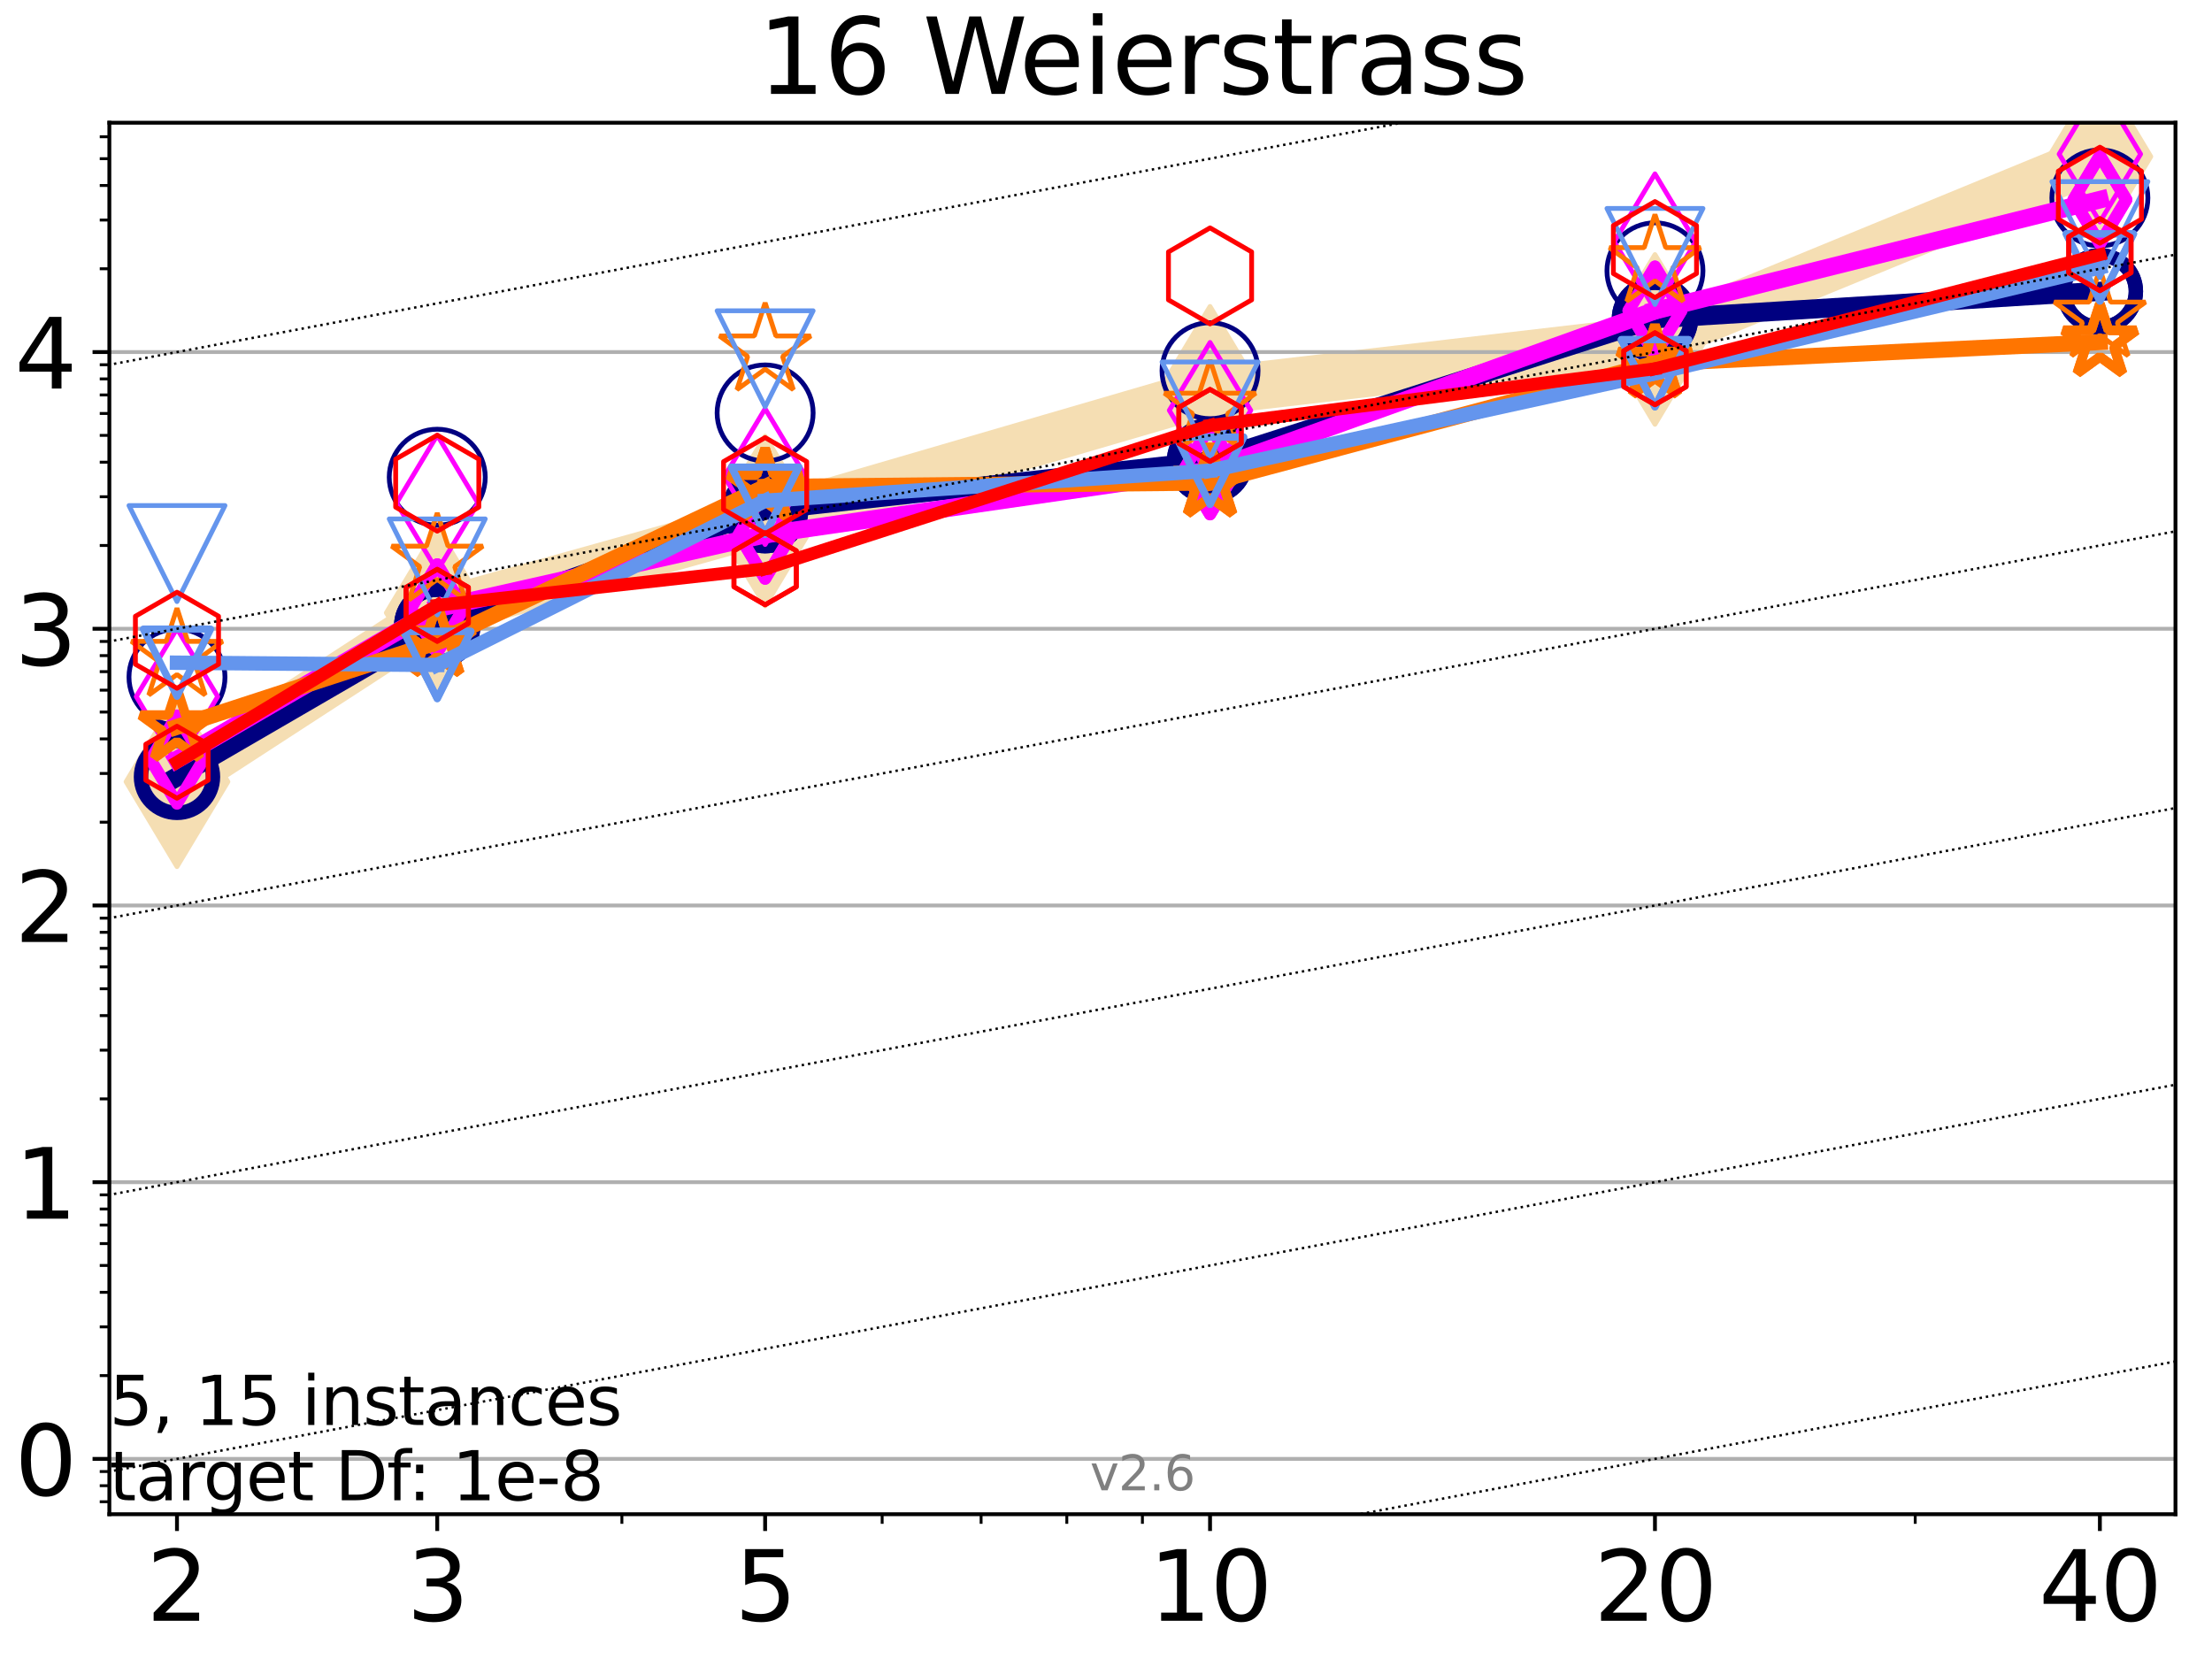 <?xml version="1.0" encoding="utf-8" standalone="no"?>
<!DOCTYPE svg PUBLIC "-//W3C//DTD SVG 1.1//EN"
  "http://www.w3.org/Graphics/SVG/1.1/DTD/svg11.dtd">
<svg xmlns:xlink="http://www.w3.org/1999/xlink" width="460.8pt" height="345.6pt" viewBox="0 0 460.8 345.6" xmlns="http://www.w3.org/2000/svg" version="1.1">
 <defs>
  <style type="text/css">*{stroke-linejoin: round; stroke-linecap: butt}</style>
 </defs>
 <g id="figure_1">
  <g id="patch_1">
   <path d="M 0 345.6 
L 460.8 345.6 
L 460.8 0 
L 0 0 
z
" style="fill: #ffffff"/>
  </g>
  <g id="axes_1">
   <g id="patch_2">
    <path d="M 22.78 315.44 
L 453.192 315.44 
L 453.192 25.56 
L 22.78 25.56 
z
" style="fill: #ffffff"/>
   </g>
   <g id="line2d_1">
    <path d="M 36.868 162.854 
L 91.085 127.656 
L 159.39 108.545 
L 252.074 81.515 
L 344.758 70.711 
L 437.443 32.62 
" clip-path="url(#p150723c53a)" style="fill: none; stroke: #f5deb3; stroke-width: 10; stroke-linecap: square"/>
    <defs>
     <path id="mc54cbea44b" d="M -0 17.678 
L 10.607 0 
L 0 -17.678 
L -10.607 -0 
z
" style="stroke: #f5deb3; stroke-linejoin: miter"/>
    </defs>
    <g clip-path="url(#p150723c53a)">
     <use xlink:href="#mc54cbea44b" x="36.868" y="162.854" style="fill: #f5deb3; stroke: #f5deb3; stroke-linejoin: miter"/>
     <use xlink:href="#mc54cbea44b" x="91.085" y="127.656" style="fill: #f5deb3; stroke: #f5deb3; stroke-linejoin: miter"/>
     <use xlink:href="#mc54cbea44b" x="159.39" y="108.545" style="fill: #f5deb3; stroke: #f5deb3; stroke-linejoin: miter"/>
     <use xlink:href="#mc54cbea44b" x="252.074" y="81.515" style="fill: #f5deb3; stroke: #f5deb3; stroke-linejoin: miter"/>
     <use xlink:href="#mc54cbea44b" x="344.758" y="70.711" style="fill: #f5deb3; stroke: #f5deb3; stroke-linejoin: miter"/>
     <use xlink:href="#mc54cbea44b" x="437.443" y="32.62" style="fill: #f5deb3; stroke: #f5deb3; stroke-linejoin: miter"/>
    </g>
   </g>
   <g id="matplotlib.axis_1">
    <g id="xtick_1">
     <g id="line2d_2">
      <defs>
       <path id="m5cca3487ea" d="M 0 0 
L 0 3.5 
" style="stroke: #000000; stroke-width: 0.8"/>
      </defs>
      <g>
       <use xlink:href="#m5cca3487ea" x="36.868" y="315.44" style="stroke: #000000; stroke-width: 0.8"/>
      </g>
     </g>
     <g id="text_1">
      <!-- 2 -->
      <g transform="translate(30.506 337.637)scale(0.2 -0.2)">
       <defs>
        <path id="DejaVuSans-32" d="M 1228 531 
L 3431 531 
L 3431 0 
L 469 0 
L 469 531 
Q 828 903 1448 1529 
Q 2069 2156 2228 2338 
Q 2531 2678 2651 2914 
Q 2772 3150 2772 3378 
Q 2772 3750 2511 3984 
Q 2250 4219 1831 4219 
Q 1534 4219 1204 4116 
Q 875 4013 500 3803 
L 500 4441 
Q 881 4594 1212 4672 
Q 1544 4750 1819 4750 
Q 2544 4750 2975 4387 
Q 3406 4025 3406 3419 
Q 3406 3131 3298 2873 
Q 3191 2616 2906 2266 
Q 2828 2175 2409 1742 
Q 1991 1309 1228 531 
z
" transform="scale(0.016)"/>
       </defs>
       <use xlink:href="#DejaVuSans-32"/>
      </g>
     </g>
    </g>
    <g id="xtick_2">
     <g id="line2d_3">
      <g>
       <use xlink:href="#m5cca3487ea" x="91.085" y="315.44" style="stroke: #000000; stroke-width: 0.8"/>
      </g>
     </g>
     <g id="text_2">
      <!-- 3 -->
      <g transform="translate(84.723 337.637)scale(0.2 -0.2)">
       <defs>
        <path id="DejaVuSans-33" d="M 2597 2516 
Q 3050 2419 3304 2112 
Q 3559 1806 3559 1356 
Q 3559 666 3084 287 
Q 2609 -91 1734 -91 
Q 1441 -91 1130 -33 
Q 819 25 488 141 
L 488 750 
Q 750 597 1062 519 
Q 1375 441 1716 441 
Q 2309 441 2620 675 
Q 2931 909 2931 1356 
Q 2931 1769 2642 2001 
Q 2353 2234 1838 2234 
L 1294 2234 
L 1294 2753 
L 1863 2753 
Q 2328 2753 2575 2939 
Q 2822 3125 2822 3475 
Q 2822 3834 2567 4026 
Q 2313 4219 1838 4219 
Q 1578 4219 1281 4162 
Q 984 4106 628 3988 
L 628 4550 
Q 988 4650 1302 4700 
Q 1616 4750 1894 4750 
Q 2613 4750 3031 4423 
Q 3450 4097 3450 3541 
Q 3450 3153 3228 2886 
Q 3006 2619 2597 2516 
z
" transform="scale(0.016)"/>
       </defs>
       <use xlink:href="#DejaVuSans-33"/>
      </g>
     </g>
    </g>
    <g id="xtick_3">
     <g id="line2d_4">
      <g>
       <use xlink:href="#m5cca3487ea" x="159.39" y="315.44" style="stroke: #000000; stroke-width: 0.8"/>
      </g>
     </g>
     <g id="text_3">
      <!-- 5 -->
      <g transform="translate(153.028 337.637)scale(0.2 -0.2)">
       <defs>
        <path id="DejaVuSans-35" d="M 691 4666 
L 3169 4666 
L 3169 4134 
L 1269 4134 
L 1269 2991 
Q 1406 3038 1543 3061 
Q 1681 3084 1819 3084 
Q 2600 3084 3056 2656 
Q 3513 2228 3513 1497 
Q 3513 744 3044 326 
Q 2575 -91 1722 -91 
Q 1428 -91 1123 -41 
Q 819 9 494 109 
L 494 744 
Q 775 591 1075 516 
Q 1375 441 1709 441 
Q 2250 441 2565 725 
Q 2881 1009 2881 1497 
Q 2881 1984 2565 2268 
Q 2250 2553 1709 2553 
Q 1456 2553 1204 2497 
Q 953 2441 691 2322 
L 691 4666 
z
" transform="scale(0.016)"/>
       </defs>
       <use xlink:href="#DejaVuSans-35"/>
      </g>
     </g>
    </g>
    <g id="xtick_4">
     <g id="line2d_5">
      <g>
       <use xlink:href="#m5cca3487ea" x="252.074" y="315.44" style="stroke: #000000; stroke-width: 0.8"/>
      </g>
     </g>
     <g id="text_4">
      <!-- 10 -->
      <g transform="translate(239.349 337.637)scale(0.2 -0.2)">
       <defs>
        <path id="DejaVuSans-31" d="M 794 531 
L 1825 531 
L 1825 4091 
L 703 3866 
L 703 4441 
L 1819 4666 
L 2450 4666 
L 2450 531 
L 3481 531 
L 3481 0 
L 794 0 
L 794 531 
z
" transform="scale(0.016)"/>
        <path id="DejaVuSans-30" d="M 2034 4250 
Q 1547 4250 1301 3770 
Q 1056 3291 1056 2328 
Q 1056 1369 1301 889 
Q 1547 409 2034 409 
Q 2525 409 2770 889 
Q 3016 1369 3016 2328 
Q 3016 3291 2770 3770 
Q 2525 4250 2034 4250 
z
M 2034 4750 
Q 2819 4750 3233 4129 
Q 3647 3509 3647 2328 
Q 3647 1150 3233 529 
Q 2819 -91 2034 -91 
Q 1250 -91 836 529 
Q 422 1150 422 2328 
Q 422 3509 836 4129 
Q 1250 4750 2034 4750 
z
" transform="scale(0.016)"/>
       </defs>
       <use xlink:href="#DejaVuSans-31"/>
       <use xlink:href="#DejaVuSans-30" x="63.623"/>
      </g>
     </g>
    </g>
    <g id="xtick_5">
     <g id="line2d_6">
      <g>
       <use xlink:href="#m5cca3487ea" x="344.758" y="315.44" style="stroke: #000000; stroke-width: 0.8"/>
      </g>
     </g>
     <g id="text_5">
      <!-- 20 -->
      <g transform="translate(332.033 337.637)scale(0.2 -0.2)">
       <use xlink:href="#DejaVuSans-32"/>
       <use xlink:href="#DejaVuSans-30" x="63.623"/>
      </g>
     </g>
    </g>
    <g id="xtick_6">
     <g id="line2d_7">
      <g>
       <use xlink:href="#m5cca3487ea" x="437.443" y="315.44" style="stroke: #000000; stroke-width: 0.8"/>
      </g>
     </g>
     <g id="text_6">
      <!-- 40 -->
      <g transform="translate(424.718 337.637)scale(0.2 -0.2)">
       <defs>
        <path id="DejaVuSans-34" d="M 2419 4116 
L 825 1625 
L 2419 1625 
L 2419 4116 
z
M 2253 4666 
L 3047 4666 
L 3047 1625 
L 3713 1625 
L 3713 1100 
L 3047 1100 
L 3047 0 
L 2419 0 
L 2419 1100 
L 313 1100 
L 313 1709 
L 2253 4666 
z
" transform="scale(0.016)"/>
       </defs>
       <use xlink:href="#DejaVuSans-34"/>
       <use xlink:href="#DejaVuSans-30" x="63.623"/>
      </g>
     </g>
    </g>
    <g id="xtick_7">
     <g id="line2d_8">
      <defs>
       <path id="m8213a4c498" d="M 0 0 
L 0 2 
" style="stroke: #000000; stroke-width: 0.6"/>
      </defs>
      <g>
       <use xlink:href="#m8213a4c498" x="129.552" y="315.44" style="stroke: #000000; stroke-width: 0.6"/>
      </g>
     </g>
    </g>
    <g id="xtick_8">
     <g id="line2d_9">
      <g>
       <use xlink:href="#m8213a4c498" x="183.769" y="315.44" style="stroke: #000000; stroke-width: 0.6"/>
      </g>
     </g>
    </g>
    <g id="xtick_9">
     <g id="line2d_10">
      <g>
       <use xlink:href="#m8213a4c498" x="204.381" y="315.44" style="stroke: #000000; stroke-width: 0.6"/>
      </g>
     </g>
    </g>
    <g id="xtick_10">
     <g id="line2d_11">
      <g>
       <use xlink:href="#m8213a4c498" x="222.237" y="315.44" style="stroke: #000000; stroke-width: 0.6"/>
      </g>
     </g>
    </g>
    <g id="xtick_11">
     <g id="line2d_12">
      <g>
       <use xlink:href="#m8213a4c498" x="237.986" y="315.44" style="stroke: #000000; stroke-width: 0.6"/>
      </g>
     </g>
    </g>
    <g id="xtick_12">
     <g id="line2d_13">
      <g>
       <use xlink:href="#m8213a4c498" x="398.975" y="315.44" style="stroke: #000000; stroke-width: 0.6"/>
      </g>
     </g>
    </g>
   </g>
   <g id="matplotlib.axis_2">
    <g id="ytick_1">
     <g id="line2d_14">
      <path d="M 22.78 303.912 
L 453.192 303.912 
" clip-path="url(#p150723c53a)" style="fill: none; stroke: #b0b0b0; stroke-width: 0.8; stroke-linecap: square"/>
     </g>
     <g id="line2d_15">
      <defs>
       <path id="mb4de60e54a" d="M 0 0 
L -3.5 0 
" style="stroke: #000000; stroke-width: 0.8"/>
      </defs>
      <g>
       <use xlink:href="#mb4de60e54a" x="22.78" y="303.912" style="stroke: #000000; stroke-width: 0.8"/>
      </g>
     </g>
     <g id="text_7">
      <!-- 0 -->
      <g transform="translate(3.055 311.51)scale(0.2 -0.2)">
       <use xlink:href="#DejaVuSans-30"/>
      </g>
     </g>
    </g>
    <g id="ytick_2">
     <g id="line2d_16">
      <path d="M 22.78 246.27 
L 453.192 246.27 
" clip-path="url(#p150723c53a)" style="fill: none; stroke: #b0b0b0; stroke-width: 0.8; stroke-linecap: square"/>
     </g>
     <g id="line2d_17">
      <g>
       <use xlink:href="#mb4de60e54a" x="22.78" y="246.27" style="stroke: #000000; stroke-width: 0.8"/>
      </g>
     </g>
     <g id="text_8">
      <!-- 1 -->
      <g transform="translate(3.055 253.869)scale(0.2 -0.2)">
       <use xlink:href="#DejaVuSans-31"/>
      </g>
     </g>
    </g>
    <g id="ytick_3">
     <g id="line2d_18">
      <path d="M 22.78 188.629 
L 453.192 188.629 
" clip-path="url(#p150723c53a)" style="fill: none; stroke: #b0b0b0; stroke-width: 0.8; stroke-linecap: square"/>
     </g>
     <g id="line2d_19">
      <g>
       <use xlink:href="#mb4de60e54a" x="22.78" y="188.629" style="stroke: #000000; stroke-width: 0.8"/>
      </g>
     </g>
     <g id="text_9">
      <!-- 2 -->
      <g transform="translate(3.055 196.227)scale(0.2 -0.2)">
       <use xlink:href="#DejaVuSans-32"/>
      </g>
     </g>
    </g>
    <g id="ytick_4">
     <g id="line2d_20">
      <path d="M 22.78 130.987 
L 453.192 130.987 
" clip-path="url(#p150723c53a)" style="fill: none; stroke: #b0b0b0; stroke-width: 0.8; stroke-linecap: square"/>
     </g>
     <g id="line2d_21">
      <g>
       <use xlink:href="#mb4de60e54a" x="22.78" y="130.987" style="stroke: #000000; stroke-width: 0.8"/>
      </g>
     </g>
     <g id="text_10">
      <!-- 3 -->
      <g transform="translate(3.055 138.586)scale(0.2 -0.2)">
       <use xlink:href="#DejaVuSans-33"/>
      </g>
     </g>
    </g>
    <g id="ytick_5">
     <g id="line2d_22">
      <path d="M 22.78 73.346 
L 453.192 73.346 
" clip-path="url(#p150723c53a)" style="fill: none; stroke: #b0b0b0; stroke-width: 0.8; stroke-linecap: square"/>
     </g>
     <g id="line2d_23">
      <g>
       <use xlink:href="#mb4de60e54a" x="22.78" y="73.346" style="stroke: #000000; stroke-width: 0.8"/>
      </g>
     </g>
     <g id="text_11">
      <!-- 4 -->
      <g transform="translate(3.055 80.944)scale(0.2 -0.2)">
       <use xlink:href="#DejaVuSans-34"/>
      </g>
     </g>
    </g>
    <g id="ytick_6">
     <g id="line2d_24">
      <defs>
       <path id="m8b830ceb69" d="M 0 0 
L -2 0 
" style="stroke: #000000; stroke-width: 0.6"/>
      </defs>
      <g>
       <use xlink:href="#m8b830ceb69" x="22.78" y="312.84" style="stroke: #000000; stroke-width: 0.6"/>
      </g>
     </g>
    </g>
    <g id="ytick_7">
     <g id="line2d_25">
      <g>
       <use xlink:href="#m8b830ceb69" x="22.78" y="309.498" style="stroke: #000000; stroke-width: 0.6"/>
      </g>
     </g>
    </g>
    <g id="ytick_8">
     <g id="line2d_26">
      <g>
       <use xlink:href="#m8b830ceb69" x="22.78" y="306.549" style="stroke: #000000; stroke-width: 0.6"/>
      </g>
     </g>
    </g>
    <g id="ytick_9">
     <g id="line2d_27">
      <g>
       <use xlink:href="#m8b830ceb69" x="22.78" y="286.56" style="stroke: #000000; stroke-width: 0.6"/>
      </g>
     </g>
    </g>
    <g id="ytick_10">
     <g id="line2d_28">
      <g>
       <use xlink:href="#m8b830ceb69" x="22.78" y="276.41" style="stroke: #000000; stroke-width: 0.6"/>
      </g>
     </g>
    </g>
    <g id="ytick_11">
     <g id="line2d_29">
      <g>
       <use xlink:href="#m8b830ceb69" x="22.78" y="269.208" style="stroke: #000000; stroke-width: 0.6"/>
      </g>
     </g>
    </g>
    <g id="ytick_12">
     <g id="line2d_30">
      <g>
       <use xlink:href="#m8b830ceb69" x="22.78" y="263.622" style="stroke: #000000; stroke-width: 0.6"/>
      </g>
     </g>
    </g>
    <g id="ytick_13">
     <g id="line2d_31">
      <g>
       <use xlink:href="#m8b830ceb69" x="22.78" y="259.058" style="stroke: #000000; stroke-width: 0.6"/>
      </g>
     </g>
    </g>
    <g id="ytick_14">
     <g id="line2d_32">
      <g>
       <use xlink:href="#m8b830ceb69" x="22.78" y="255.199" style="stroke: #000000; stroke-width: 0.6"/>
      </g>
     </g>
    </g>
    <g id="ytick_15">
     <g id="line2d_33">
      <g>
       <use xlink:href="#m8b830ceb69" x="22.78" y="251.856" style="stroke: #000000; stroke-width: 0.6"/>
      </g>
     </g>
    </g>
    <g id="ytick_16">
     <g id="line2d_34">
      <g>
       <use xlink:href="#m8b830ceb69" x="22.78" y="248.908" style="stroke: #000000; stroke-width: 0.6"/>
      </g>
     </g>
    </g>
    <g id="ytick_17">
     <g id="line2d_35">
      <g>
       <use xlink:href="#m8b830ceb69" x="22.78" y="228.918" style="stroke: #000000; stroke-width: 0.6"/>
      </g>
     </g>
    </g>
    <g id="ytick_18">
     <g id="line2d_36">
      <g>
       <use xlink:href="#m8b830ceb69" x="22.78" y="218.768" style="stroke: #000000; stroke-width: 0.6"/>
      </g>
     </g>
    </g>
    <g id="ytick_19">
     <g id="line2d_37">
      <g>
       <use xlink:href="#m8b830ceb69" x="22.78" y="211.567" style="stroke: #000000; stroke-width: 0.6"/>
      </g>
     </g>
    </g>
    <g id="ytick_20">
     <g id="line2d_38">
      <g>
       <use xlink:href="#m8b830ceb69" x="22.78" y="205.981" style="stroke: #000000; stroke-width: 0.6"/>
      </g>
     </g>
    </g>
    <g id="ytick_21">
     <g id="line2d_39">
      <g>
       <use xlink:href="#m8b830ceb69" x="22.78" y="201.416" style="stroke: #000000; stroke-width: 0.6"/>
      </g>
     </g>
    </g>
    <g id="ytick_22">
     <g id="line2d_40">
      <g>
       <use xlink:href="#m8b830ceb69" x="22.78" y="197.558" style="stroke: #000000; stroke-width: 0.6"/>
      </g>
     </g>
    </g>
    <g id="ytick_23">
     <g id="line2d_41">
      <g>
       <use xlink:href="#m8b830ceb69" x="22.78" y="194.215" style="stroke: #000000; stroke-width: 0.6"/>
      </g>
     </g>
    </g>
    <g id="ytick_24">
     <g id="line2d_42">
      <g>
       <use xlink:href="#m8b830ceb69" x="22.78" y="191.266" style="stroke: #000000; stroke-width: 0.6"/>
      </g>
     </g>
    </g>
    <g id="ytick_25">
     <g id="line2d_43">
      <g>
       <use xlink:href="#m8b830ceb69" x="22.78" y="171.277" style="stroke: #000000; stroke-width: 0.6"/>
      </g>
     </g>
    </g>
    <g id="ytick_26">
     <g id="line2d_44">
      <g>
       <use xlink:href="#m8b830ceb69" x="22.78" y="161.127" style="stroke: #000000; stroke-width: 0.6"/>
      </g>
     </g>
    </g>
    <g id="ytick_27">
     <g id="line2d_45">
      <g>
       <use xlink:href="#m8b830ceb69" x="22.78" y="153.925" style="stroke: #000000; stroke-width: 0.6"/>
      </g>
     </g>
    </g>
    <g id="ytick_28">
     <g id="line2d_46">
      <g>
       <use xlink:href="#m8b830ceb69" x="22.78" y="148.339" style="stroke: #000000; stroke-width: 0.6"/>
      </g>
     </g>
    </g>
    <g id="ytick_29">
     <g id="line2d_47">
      <g>
       <use xlink:href="#m8b830ceb69" x="22.78" y="143.775" style="stroke: #000000; stroke-width: 0.6"/>
      </g>
     </g>
    </g>
    <g id="ytick_30">
     <g id="line2d_48">
      <g>
       <use xlink:href="#m8b830ceb69" x="22.78" y="139.916" style="stroke: #000000; stroke-width: 0.6"/>
      </g>
     </g>
    </g>
    <g id="ytick_31">
     <g id="line2d_49">
      <g>
       <use xlink:href="#m8b830ceb69" x="22.78" y="136.573" style="stroke: #000000; stroke-width: 0.6"/>
      </g>
     </g>
    </g>
    <g id="ytick_32">
     <g id="line2d_50">
      <g>
       <use xlink:href="#m8b830ceb69" x="22.78" y="133.625" style="stroke: #000000; stroke-width: 0.6"/>
      </g>
     </g>
    </g>
    <g id="ytick_33">
     <g id="line2d_51">
      <g>
       <use xlink:href="#m8b830ceb69" x="22.78" y="113.635" style="stroke: #000000; stroke-width: 0.6"/>
      </g>
     </g>
    </g>
    <g id="ytick_34">
     <g id="line2d_52">
      <g>
       <use xlink:href="#m8b830ceb69" x="22.78" y="103.485" style="stroke: #000000; stroke-width: 0.6"/>
      </g>
     </g>
    </g>
    <g id="ytick_35">
     <g id="line2d_53">
      <g>
       <use xlink:href="#m8b830ceb69" x="22.78" y="96.284" style="stroke: #000000; stroke-width: 0.6"/>
      </g>
     </g>
    </g>
    <g id="ytick_36">
     <g id="line2d_54">
      <g>
       <use xlink:href="#m8b830ceb69" x="22.78" y="90.698" style="stroke: #000000; stroke-width: 0.6"/>
      </g>
     </g>
    </g>
    <g id="ytick_37">
     <g id="line2d_55">
      <g>
       <use xlink:href="#m8b830ceb69" x="22.78" y="86.133" style="stroke: #000000; stroke-width: 0.6"/>
      </g>
     </g>
    </g>
    <g id="ytick_38">
     <g id="line2d_56">
      <g>
       <use xlink:href="#m8b830ceb69" x="22.78" y="82.275" style="stroke: #000000; stroke-width: 0.6"/>
      </g>
     </g>
    </g>
    <g id="ytick_39">
     <g id="line2d_57">
      <g>
       <use xlink:href="#m8b830ceb69" x="22.78" y="78.932" style="stroke: #000000; stroke-width: 0.6"/>
      </g>
     </g>
    </g>
    <g id="ytick_40">
     <g id="line2d_58">
      <g>
       <use xlink:href="#m8b830ceb69" x="22.78" y="75.983" style="stroke: #000000; stroke-width: 0.6"/>
      </g>
     </g>
    </g>
    <g id="ytick_41">
     <g id="line2d_59">
      <g>
       <use xlink:href="#m8b830ceb69" x="22.78" y="55.994" style="stroke: #000000; stroke-width: 0.6"/>
      </g>
     </g>
    </g>
    <g id="ytick_42">
     <g id="line2d_60">
      <g>
       <use xlink:href="#m8b830ceb69" x="22.78" y="45.844" style="stroke: #000000; stroke-width: 0.6"/>
      </g>
     </g>
    </g>
    <g id="ytick_43">
     <g id="line2d_61">
      <g>
       <use xlink:href="#m8b830ceb69" x="22.78" y="38.642" style="stroke: #000000; stroke-width: 0.6"/>
      </g>
     </g>
    </g>
    <g id="ytick_44">
     <g id="line2d_62">
      <g>
       <use xlink:href="#m8b830ceb69" x="22.78" y="33.056" style="stroke: #000000; stroke-width: 0.6"/>
      </g>
     </g>
    </g>
    <g id="ytick_45">
     <g id="line2d_63">
      <g>
       <use xlink:href="#m8b830ceb69" x="22.78" y="28.492" style="stroke: #000000; stroke-width: 0.6"/>
      </g>
     </g>
    </g>
   </g>
   <g id="line2d_64">
    <path d="M 36.868 161.838 
L 91.085 130.346 
" clip-path="url(#p150723c53a)" style="fill: none; stroke: #000080; stroke-width: 4; stroke-linecap: square"/>
    <defs>
     <path id="m45101e5cc2" d="M 0 7.5 
C 1.989 7.5 3.897 6.71 5.303 5.303 
C 6.71 3.897 7.5 1.989 7.5 0 
C 7.5 -1.989 6.71 -3.897 5.303 -5.303 
C 3.897 -6.71 1.989 -7.5 0 -7.5 
C -1.989 -7.5 -3.897 -6.71 -5.303 -5.303 
C -6.71 -3.897 -7.5 -1.989 -7.5 0 
C -7.5 1.989 -6.71 3.897 -5.303 5.303 
C -3.897 6.71 -1.989 7.5 0 7.5 
z
" style="stroke: #000080; stroke-width: 3"/>
    </defs>
    <g clip-path="url(#p150723c53a)">
     <use xlink:href="#m45101e5cc2" x="36.868" y="161.838" style="fill-opacity: 0; stroke: #000080; stroke-width: 3"/>
     <use xlink:href="#m45101e5cc2" x="91.085" y="130.346" style="fill-opacity: 0; stroke: #000080; stroke-width: 3"/>
    </g>
   </g>
   <g id="line2d_65">
    <path d="M 91.085 130.346 
L 159.39 106.273 
" clip-path="url(#p150723c53a)" style="fill: none; stroke: #000080; stroke-width: 4; stroke-linecap: square"/>
    <g clip-path="url(#p150723c53a)">
     <use xlink:href="#m45101e5cc2" x="91.085" y="130.346" style="fill-opacity: 0; stroke: #000080; stroke-width: 3"/>
     <use xlink:href="#m45101e5cc2" x="159.39" y="106.273" style="fill-opacity: 0; stroke: #000080; stroke-width: 3"/>
    </g>
   </g>
   <g id="line2d_66">
    <path d="M 159.39 106.273 
L 252.074 96.019 
" clip-path="url(#p150723c53a)" style="fill: none; stroke: #000080; stroke-width: 4; stroke-linecap: square"/>
    <g clip-path="url(#p150723c53a)">
     <use xlink:href="#m45101e5cc2" x="159.39" y="106.273" style="fill-opacity: 0; stroke: #000080; stroke-width: 3"/>
     <use xlink:href="#m45101e5cc2" x="252.074" y="96.019" style="fill-opacity: 0; stroke: #000080; stroke-width: 3"/>
    </g>
   </g>
   <g id="line2d_67">
    <path d="M 252.074 96.019 
L 344.758 66.388 
" clip-path="url(#p150723c53a)" style="fill: none; stroke: #000080; stroke-width: 4; stroke-linecap: square"/>
    <g clip-path="url(#p150723c53a)">
     <use xlink:href="#m45101e5cc2" x="252.074" y="96.019" style="fill-opacity: 0; stroke: #000080; stroke-width: 3"/>
     <use xlink:href="#m45101e5cc2" x="344.758" y="66.388" style="fill-opacity: 0; stroke: #000080; stroke-width: 3"/>
    </g>
   </g>
   <g id="line2d_68">
    <path d="M 344.758 66.388 
L 437.443 60.691 
" clip-path="url(#p150723c53a)" style="fill: none; stroke: #000080; stroke-width: 4; stroke-linecap: square"/>
    <g clip-path="url(#p150723c53a)">
     <use xlink:href="#m45101e5cc2" x="344.758" y="66.388" style="fill-opacity: 0; stroke: #000080; stroke-width: 3"/>
     <use xlink:href="#m45101e5cc2" x="437.443" y="60.691" style="fill-opacity: 0; stroke: #000080; stroke-width: 3"/>
    </g>
   </g>
   <g id="line2d_69">
    <path d="M 437.443 60.691 
" clip-path="url(#p150723c53a)" style="fill: none; stroke: #000080; stroke-width: 4; stroke-linecap: square"/>
    <g clip-path="url(#p150723c53a)">
     <use xlink:href="#m45101e5cc2" x="437.443" y="60.691" style="fill-opacity: 0; stroke: #000080; stroke-width: 3"/>
    </g>
   </g>
   <g id="line2d_70"/>
   <g id="line2d_71">
    <defs>
     <path id="ma6060193ad" d="M 0 10 
C 2.652 10 5.196 8.946 7.071 7.071 
C 8.946 5.196 10 2.652 10 0 
C 10 -2.652 8.946 -5.196 7.071 -7.071 
C 5.196 -8.946 2.652 -10 0 -10 
C -2.652 -10 -5.196 -8.946 -7.071 -7.071 
C -8.946 -5.196 -10 -2.652 -10 0 
C -10 2.652 -8.946 5.196 -7.071 7.071 
C -5.196 8.946 -2.652 10 0 10 
z
" style="stroke: #000080"/>
    </defs>
    <g clip-path="url(#p150723c53a)">
     <use xlink:href="#ma6060193ad" x="36.868" y="141.05" style="fill-opacity: 0; stroke: #000080"/>
     <use xlink:href="#ma6060193ad" x="91.085" y="99.413" style="fill-opacity: 0; stroke: #000080"/>
     <use xlink:href="#ma6060193ad" x="159.39" y="86.022" style="fill-opacity: 0; stroke: #000080"/>
     <use xlink:href="#ma6060193ad" x="252.074" y="77.222" style="fill-opacity: 0; stroke: #000080"/>
     <use xlink:href="#ma6060193ad" x="344.758" y="56.418" style="fill-opacity: 0; stroke: #000080"/>
     <use xlink:href="#ma6060193ad" x="437.443" y="41.228" style="fill-opacity: 0; stroke: #000080"/>
    </g>
   </g>
   <g id="line2d_72">
    <path d="M 36.868 158.23 
L 91.085 126.748 
" clip-path="url(#p150723c53a)" style="fill: none; stroke: #ff00ff; stroke-width: 3.667; stroke-linecap: square"/>
    <defs>
     <path id="m4affa4b4c9" d="M -0 9.192 
L 5.515 0 
L 0 -9.192 
L -5.515 -0 
z
" style="stroke: #ff00ff; stroke-width: 2.5; stroke-linejoin: miter"/>
    </defs>
    <g clip-path="url(#p150723c53a)">
     <use xlink:href="#m4affa4b4c9" x="36.868" y="158.23" style="fill-opacity: 0; stroke: #ff00ff; stroke-width: 2.5; stroke-linejoin: miter"/>
     <use xlink:href="#m4affa4b4c9" x="91.085" y="126.748" style="fill-opacity: 0; stroke: #ff00ff; stroke-width: 2.5; stroke-linejoin: miter"/>
    </g>
   </g>
   <g id="line2d_73">
    <path d="M 91.085 126.748 
L 159.39 111.365 
" clip-path="url(#p150723c53a)" style="fill: none; stroke: #ff00ff; stroke-width: 3.667; stroke-linecap: square"/>
    <g clip-path="url(#p150723c53a)">
     <use xlink:href="#m4affa4b4c9" x="91.085" y="126.748" style="fill-opacity: 0; stroke: #ff00ff; stroke-width: 2.5; stroke-linejoin: miter"/>
     <use xlink:href="#m4affa4b4c9" x="159.39" y="111.365" style="fill-opacity: 0; stroke: #ff00ff; stroke-width: 2.5; stroke-linejoin: miter"/>
    </g>
   </g>
   <g id="line2d_74">
    <path d="M 159.39 111.365 
L 252.074 97.951 
" clip-path="url(#p150723c53a)" style="fill: none; stroke: #ff00ff; stroke-width: 3.667; stroke-linecap: square"/>
    <g clip-path="url(#p150723c53a)">
     <use xlink:href="#m4affa4b4c9" x="159.39" y="111.365" style="fill-opacity: 0; stroke: #ff00ff; stroke-width: 2.5; stroke-linejoin: miter"/>
     <use xlink:href="#m4affa4b4c9" x="252.074" y="97.951" style="fill-opacity: 0; stroke: #ff00ff; stroke-width: 2.5; stroke-linejoin: miter"/>
    </g>
   </g>
   <g id="line2d_75">
    <path d="M 252.074 97.951 
L 344.758 64.718 
" clip-path="url(#p150723c53a)" style="fill: none; stroke: #ff00ff; stroke-width: 3.667; stroke-linecap: square"/>
    <g clip-path="url(#p150723c53a)">
     <use xlink:href="#m4affa4b4c9" x="252.074" y="97.951" style="fill-opacity: 0; stroke: #ff00ff; stroke-width: 2.5; stroke-linejoin: miter"/>
     <use xlink:href="#m4affa4b4c9" x="344.758" y="64.718" style="fill-opacity: 0; stroke: #ff00ff; stroke-width: 2.5; stroke-linejoin: miter"/>
    </g>
   </g>
   <g id="line2d_76">
    <path d="M 344.758 64.718 
L 437.443 41.598 
" clip-path="url(#p150723c53a)" style="fill: none; stroke: #ff00ff; stroke-width: 3.667; stroke-linecap: square"/>
    <g clip-path="url(#p150723c53a)">
     <use xlink:href="#m4affa4b4c9" x="344.758" y="64.718" style="fill-opacity: 0; stroke: #ff00ff; stroke-width: 2.5; stroke-linejoin: miter"/>
     <use xlink:href="#m4affa4b4c9" x="437.443" y="41.598" style="fill-opacity: 0; stroke: #ff00ff; stroke-width: 2.5; stroke-linejoin: miter"/>
    </g>
   </g>
   <g id="line2d_77">
    <path d="M 437.443 41.598 
" clip-path="url(#p150723c53a)" style="fill: none; stroke: #ff00ff; stroke-width: 3.667; stroke-linecap: square"/>
    <g clip-path="url(#p150723c53a)">
     <use xlink:href="#m4affa4b4c9" x="437.443" y="41.598" style="fill-opacity: 0; stroke: #ff00ff; stroke-width: 2.5; stroke-linejoin: miter"/>
    </g>
   </g>
   <g id="line2d_78"/>
   <g id="line2d_79">
    <defs>
     <path id="m664347232f" d="M -0 14.142 
L 8.485 0 
L -0 -14.142 
L -8.485 -0 
z
" style="stroke: #ff00ff; stroke-linejoin: miter"/>
    </defs>
    <g clip-path="url(#p150723c53a)">
     <use xlink:href="#m664347232f" x="36.868" y="145.103" style="fill-opacity: 0; stroke: #ff00ff; stroke-linejoin: miter"/>
     <use xlink:href="#m664347232f" x="91.085" y="104.802" style="fill-opacity: 0; stroke: #ff00ff; stroke-linejoin: miter"/>
     <use xlink:href="#m664347232f" x="159.39" y="99.287" style="fill-opacity: 0; stroke: #ff00ff; stroke-linejoin: miter"/>
     <use xlink:href="#m664347232f" x="252.074" y="85.486" style="fill-opacity: 0; stroke: #ff00ff; stroke-linejoin: miter"/>
     <use xlink:href="#m664347232f" x="344.758" y="50.36" style="fill-opacity: 0; stroke: #ff00ff; stroke-linejoin: miter"/>
     <use xlink:href="#m664347232f" x="437.443" y="32.098" style="fill-opacity: 0; stroke: #ff00ff; stroke-linejoin: miter"/>
    </g>
   </g>
   <g id="line2d_80">
    <path d="M 36.868 151.431 
L 91.085 133.753 
" clip-path="url(#p150723c53a)" style="fill: none; stroke: #ff7500; stroke-width: 3.333; stroke-linecap: square"/>
    <defs>
     <path id="m682dcf6b75" d="M 0 -8 
L -1.796 -2.472 
L -7.608 -2.472 
L -2.906 0.944 
L -4.702 6.472 
L -0 3.056 
L 4.702 6.472 
L 2.906 0.944 
L 7.608 -2.472 
L 1.796 -2.472 
z
" style="stroke: #ff7500; stroke-width: 2; stroke-linejoin: bevel"/>
    </defs>
    <g clip-path="url(#p150723c53a)">
     <use xlink:href="#m682dcf6b75" x="36.868" y="151.431" style="fill-opacity: 0; stroke: #ff7500; stroke-width: 2; stroke-linejoin: bevel"/>
     <use xlink:href="#m682dcf6b75" x="91.085" y="133.753" style="fill-opacity: 0; stroke: #ff7500; stroke-width: 2; stroke-linejoin: bevel"/>
    </g>
   </g>
   <g id="line2d_81">
    <path d="M 91.085 133.753 
L 159.39 101.43 
" clip-path="url(#p150723c53a)" style="fill: none; stroke: #ff7500; stroke-width: 3.333; stroke-linecap: square"/>
    <g clip-path="url(#p150723c53a)">
     <use xlink:href="#m682dcf6b75" x="91.085" y="133.753" style="fill-opacity: 0; stroke: #ff7500; stroke-width: 2; stroke-linejoin: bevel"/>
     <use xlink:href="#m682dcf6b75" x="159.39" y="101.43" style="fill-opacity: 0; stroke: #ff7500; stroke-width: 2; stroke-linejoin: bevel"/>
    </g>
   </g>
   <g id="line2d_82">
    <path d="M 159.39 101.43 
L 252.074 100.54 
" clip-path="url(#p150723c53a)" style="fill: none; stroke: #ff7500; stroke-width: 3.333; stroke-linecap: square"/>
    <g clip-path="url(#p150723c53a)">
     <use xlink:href="#m682dcf6b75" x="159.39" y="101.43" style="fill-opacity: 0; stroke: #ff7500; stroke-width: 2; stroke-linejoin: bevel"/>
     <use xlink:href="#m682dcf6b75" x="252.074" y="100.54" style="fill-opacity: 0; stroke: #ff7500; stroke-width: 2; stroke-linejoin: bevel"/>
    </g>
   </g>
   <g id="line2d_83">
    <path d="M 252.074 100.54 
L 344.758 75.709 
" clip-path="url(#p150723c53a)" style="fill: none; stroke: #ff7500; stroke-width: 3.333; stroke-linecap: square"/>
    <g clip-path="url(#p150723c53a)">
     <use xlink:href="#m682dcf6b75" x="252.074" y="100.54" style="fill-opacity: 0; stroke: #ff7500; stroke-width: 2; stroke-linejoin: bevel"/>
     <use xlink:href="#m682dcf6b75" x="344.758" y="75.709" style="fill-opacity: 0; stroke: #ff7500; stroke-width: 2; stroke-linejoin: bevel"/>
    </g>
   </g>
   <g id="line2d_84">
    <path d="M 344.758 75.709 
L 437.443 71.278 
" clip-path="url(#p150723c53a)" style="fill: none; stroke: #ff7500; stroke-width: 3.333; stroke-linecap: square"/>
    <g clip-path="url(#p150723c53a)">
     <use xlink:href="#m682dcf6b75" x="344.758" y="75.709" style="fill-opacity: 0; stroke: #ff7500; stroke-width: 2; stroke-linejoin: bevel"/>
     <use xlink:href="#m682dcf6b75" x="437.443" y="71.278" style="fill-opacity: 0; stroke: #ff7500; stroke-width: 2; stroke-linejoin: bevel"/>
    </g>
   </g>
   <g id="line2d_85">
    <path d="M 437.443 71.278 
" clip-path="url(#p150723c53a)" style="fill: none; stroke: #ff7500; stroke-width: 3.333; stroke-linecap: square"/>
    <g clip-path="url(#p150723c53a)">
     <use xlink:href="#m682dcf6b75" x="437.443" y="71.278" style="fill-opacity: 0; stroke: #ff7500; stroke-width: 2; stroke-linejoin: bevel"/>
    </g>
   </g>
   <g id="line2d_86"/>
   <g id="line2d_87">
    <defs>
     <path id="m077c6e5df0" d="M 0 -10 
L -2.245 -3.09 
L -9.511 -3.09 
L -3.633 1.18 
L -5.878 8.09 
L -0 3.82 
L 5.878 8.09 
L 3.633 1.18 
L 9.511 -3.09 
L 2.245 -3.09 
z
" style="stroke: #ff7500; stroke-linejoin: bevel"/>
    </defs>
    <g clip-path="url(#p150723c53a)">
     <use xlink:href="#m077c6e5df0" x="36.868" y="136.699" style="fill-opacity: 0; stroke: #ff7500; stroke-linejoin: bevel"/>
     <use xlink:href="#m077c6e5df0" x="91.085" y="116.864" style="fill-opacity: 0; stroke: #ff7500; stroke-linejoin: bevel"/>
     <use xlink:href="#m077c6e5df0" x="159.39" y="73.079" style="fill-opacity: 0; stroke: #ff7500; stroke-linejoin: bevel"/>
     <use xlink:href="#m077c6e5df0" x="252.074" y="84.994" style="fill-opacity: 0; stroke: #ff7500; stroke-linejoin: bevel"/>
     <use xlink:href="#m077c6e5df0" x="344.758" y="54.674" style="fill-opacity: 0; stroke: #ff7500; stroke-linejoin: bevel"/>
     <use xlink:href="#m077c6e5df0" x="437.443" y="66.022" style="fill-opacity: 0; stroke: #ff7500; stroke-linejoin: bevel"/>
    </g>
   </g>
   <g id="line2d_88">
    <path d="M 36.868 138.056 
L 91.085 138.523 
" clip-path="url(#p150723c53a)" style="fill: none; stroke: #6495ed; stroke-width: 3; stroke-linecap: square"/>
    <defs>
     <path id="m49b2bc0fe5" d="M -0 7 
L 7 -7 
L -7 -7 
z
" style="stroke: #6495ed; stroke-width: 1.5; stroke-linejoin: miter"/>
    </defs>
    <g clip-path="url(#p150723c53a)">
     <use xlink:href="#m49b2bc0fe5" x="36.868" y="138.056" style="fill-opacity: 0; stroke: #6495ed; stroke-width: 1.5; stroke-linejoin: miter"/>
     <use xlink:href="#m49b2bc0fe5" x="91.085" y="138.523" style="fill-opacity: 0; stroke: #6495ed; stroke-width: 1.5; stroke-linejoin: miter"/>
    </g>
   </g>
   <g id="line2d_89">
    <path d="M 91.085 138.523 
L 159.39 104.318 
" clip-path="url(#p150723c53a)" style="fill: none; stroke: #6495ed; stroke-width: 3; stroke-linecap: square"/>
    <g clip-path="url(#p150723c53a)">
     <use xlink:href="#m49b2bc0fe5" x="91.085" y="138.523" style="fill-opacity: 0; stroke: #6495ed; stroke-width: 1.5; stroke-linejoin: miter"/>
     <use xlink:href="#m49b2bc0fe5" x="159.39" y="104.318" style="fill-opacity: 0; stroke: #6495ed; stroke-width: 1.5; stroke-linejoin: miter"/>
    </g>
   </g>
   <g id="line2d_90">
    <path d="M 159.39 104.318 
L 252.074 98.053 
" clip-path="url(#p150723c53a)" style="fill: none; stroke: #6495ed; stroke-width: 3; stroke-linecap: square"/>
    <g clip-path="url(#p150723c53a)">
     <use xlink:href="#m49b2bc0fe5" x="159.39" y="104.318" style="fill-opacity: 0; stroke: #6495ed; stroke-width: 1.5; stroke-linejoin: miter"/>
     <use xlink:href="#m49b2bc0fe5" x="252.074" y="98.053" style="fill-opacity: 0; stroke: #6495ed; stroke-width: 1.5; stroke-linejoin: miter"/>
    </g>
   </g>
   <g id="line2d_91">
    <path d="M 252.074 98.053 
L 344.758 77.75 
" clip-path="url(#p150723c53a)" style="fill: none; stroke: #6495ed; stroke-width: 3; stroke-linecap: square"/>
    <g clip-path="url(#p150723c53a)">
     <use xlink:href="#m49b2bc0fe5" x="252.074" y="98.053" style="fill-opacity: 0; stroke: #6495ed; stroke-width: 1.5; stroke-linejoin: miter"/>
     <use xlink:href="#m49b2bc0fe5" x="344.758" y="77.75" style="fill-opacity: 0; stroke: #6495ed; stroke-width: 1.5; stroke-linejoin: miter"/>
    </g>
   </g>
   <g id="line2d_92">
    <path d="M 344.758 77.75 
L 437.443 55.712 
" clip-path="url(#p150723c53a)" style="fill: none; stroke: #6495ed; stroke-width: 3; stroke-linecap: square"/>
    <g clip-path="url(#p150723c53a)">
     <use xlink:href="#m49b2bc0fe5" x="344.758" y="77.75" style="fill-opacity: 0; stroke: #6495ed; stroke-width: 1.5; stroke-linejoin: miter"/>
     <use xlink:href="#m49b2bc0fe5" x="437.443" y="55.712" style="fill-opacity: 0; stroke: #6495ed; stroke-width: 1.5; stroke-linejoin: miter"/>
    </g>
   </g>
   <g id="line2d_93">
    <path d="M 437.443 55.712 
" clip-path="url(#p150723c53a)" style="fill: none; stroke: #6495ed; stroke-width: 3; stroke-linecap: square"/>
    <g clip-path="url(#p150723c53a)">
     <use xlink:href="#m49b2bc0fe5" x="437.443" y="55.712" style="fill-opacity: 0; stroke: #6495ed; stroke-width: 1.5; stroke-linejoin: miter"/>
    </g>
   </g>
   <g id="line2d_94"/>
   <g id="line2d_95">
    <defs>
     <path id="mb797c65e6a" d="M -0 10 
L 10 -10 
L -10 -10 
z
" style="stroke: #6495ed; stroke-linejoin: miter"/>
    </defs>
    <g clip-path="url(#p150723c53a)">
     <use xlink:href="#mb797c65e6a" x="36.868" y="115.318" style="fill-opacity: 0; stroke: #6495ed; stroke-linejoin: miter"/>
     <use xlink:href="#mb797c65e6a" x="91.085" y="118.1" style="fill-opacity: 0; stroke: #6495ed; stroke-linejoin: miter"/>
     <use xlink:href="#mb797c65e6a" x="159.39" y="74.739" style="fill-opacity: 0; stroke: #6495ed; stroke-linejoin: miter"/>
     <use xlink:href="#mb797c65e6a" x="252.074" y="85.409" style="fill-opacity: 0; stroke: #6495ed; stroke-linejoin: miter"/>
     <use xlink:href="#mb797c65e6a" x="344.758" y="53.423" style="fill-opacity: 0; stroke: #6495ed; stroke-linejoin: miter"/>
     <use xlink:href="#mb797c65e6a" x="437.443" y="47.833" style="fill-opacity: 0; stroke: #6495ed; stroke-linejoin: miter"/>
    </g>
   </g>
   <g id="line2d_96">
    <path d="M 36.868 158.786 
L 91.085 126.099 
" clip-path="url(#p150723c53a)" style="fill: none; stroke: #ff0000; stroke-width: 2.667; stroke-linecap: square"/>
    <defs>
     <path id="mae5a6ec397" d="M 0 -7.5 
L -6.495 -3.75 
L -6.495 3.75 
L -0 7.5 
L 6.495 3.75 
L 6.495 -3.75 
z
" style="stroke: #ff0000; stroke-linejoin: miter"/>
    </defs>
    <g clip-path="url(#p150723c53a)">
     <use xlink:href="#mae5a6ec397" x="36.868" y="158.786" style="fill-opacity: 0; stroke: #ff0000; stroke-linejoin: miter"/>
     <use xlink:href="#mae5a6ec397" x="91.085" y="126.099" style="fill-opacity: 0; stroke: #ff0000; stroke-linejoin: miter"/>
    </g>
   </g>
   <g id="line2d_97">
    <path d="M 91.085 126.099 
L 159.39 118.49 
" clip-path="url(#p150723c53a)" style="fill: none; stroke: #ff0000; stroke-width: 2.667; stroke-linecap: square"/>
    <g clip-path="url(#p150723c53a)">
     <use xlink:href="#mae5a6ec397" x="91.085" y="126.099" style="fill-opacity: 0; stroke: #ff0000; stroke-linejoin: miter"/>
     <use xlink:href="#mae5a6ec397" x="159.39" y="118.49" style="fill-opacity: 0; stroke: #ff0000; stroke-linejoin: miter"/>
    </g>
   </g>
   <g id="line2d_98">
    <path d="M 159.39 118.49 
L 252.074 88.619 
" clip-path="url(#p150723c53a)" style="fill: none; stroke: #ff0000; stroke-width: 2.667; stroke-linecap: square"/>
    <g clip-path="url(#p150723c53a)">
     <use xlink:href="#mae5a6ec397" x="159.39" y="118.49" style="fill-opacity: 0; stroke: #ff0000; stroke-linejoin: miter"/>
     <use xlink:href="#mae5a6ec397" x="252.074" y="88.619" style="fill-opacity: 0; stroke: #ff0000; stroke-linejoin: miter"/>
    </g>
   </g>
   <g id="line2d_99">
    <path d="M 252.074 88.619 
L 344.758 76.819 
" clip-path="url(#p150723c53a)" style="fill: none; stroke: #ff0000; stroke-width: 2.667; stroke-linecap: square"/>
    <g clip-path="url(#p150723c53a)">
     <use xlink:href="#mae5a6ec397" x="252.074" y="88.619" style="fill-opacity: 0; stroke: #ff0000; stroke-linejoin: miter"/>
     <use xlink:href="#mae5a6ec397" x="344.758" y="76.819" style="fill-opacity: 0; stroke: #ff0000; stroke-linejoin: miter"/>
    </g>
   </g>
   <g id="line2d_100">
    <path d="M 344.758 76.819 
L 437.443 53.056 
" clip-path="url(#p150723c53a)" style="fill: none; stroke: #ff0000; stroke-width: 2.667; stroke-linecap: square"/>
    <g clip-path="url(#p150723c53a)">
     <use xlink:href="#mae5a6ec397" x="344.758" y="76.819" style="fill-opacity: 0; stroke: #ff0000; stroke-linejoin: miter"/>
     <use xlink:href="#mae5a6ec397" x="437.443" y="53.056" style="fill-opacity: 0; stroke: #ff0000; stroke-linejoin: miter"/>
    </g>
   </g>
   <g id="line2d_101">
    <path d="M 437.443 53.056 
" clip-path="url(#p150723c53a)" style="fill: none; stroke: #ff0000; stroke-width: 2.667; stroke-linecap: square"/>
    <g clip-path="url(#p150723c53a)">
     <use xlink:href="#mae5a6ec397" x="437.443" y="53.056" style="fill-opacity: 0; stroke: #ff0000; stroke-linejoin: miter"/>
    </g>
   </g>
   <g id="line2d_102"/>
   <g id="line2d_103">
    <defs>
     <path id="ma698665f55" d="M 0 -10 
L -8.66 -5 
L -8.66 5 
L -0 10 
L 8.66 5 
L 8.66 -5 
z
" style="stroke: #ff0000; stroke-linejoin: miter"/>
    </defs>
    <g clip-path="url(#p150723c53a)">
     <use xlink:href="#ma698665f55" x="36.868" y="133.376" style="fill-opacity: 0; stroke: #ff0000; stroke-linejoin: miter"/>
     <use xlink:href="#ma698665f55" x="91.085" y="100.651" style="fill-opacity: 0; stroke: #ff0000; stroke-linejoin: miter"/>
     <use xlink:href="#ma698665f55" x="159.39" y="101.156" style="fill-opacity: 0; stroke: #ff0000; stroke-linejoin: miter"/>
     <use xlink:href="#ma698665f55" x="252.074" y="57.472" style="fill-opacity: 0; stroke: #ff0000; stroke-linejoin: miter"/>
     <use xlink:href="#ma698665f55" x="344.758" y="51.985" style="fill-opacity: 0; stroke: #ff0000; stroke-linejoin: miter"/>
     <use xlink:href="#ma698665f55" x="437.443" y="40.663" style="fill-opacity: 0; stroke: #ff0000; stroke-linejoin: miter"/>
    </g>
   </g>
   <g id="line2d_104"/>
   <g id="line2d_105">
    <path d="M 116.74 346.6 
L 461.8 282 
" clip-path="url(#p150723c53a)" style="fill: none; stroke-dasharray: 0.5,0.825; stroke-dashoffset: 0; stroke: #000000; stroke-width: 0.5"/>
   </g>
   <g id="line2d_106">
    <path d="M -1 311.001 
L 461.8 224.358 
" clip-path="url(#p150723c53a)" style="fill: none; stroke-dasharray: 0.5,0.825; stroke-dashoffset: 0; stroke: #000000; stroke-width: 0.5"/>
   </g>
   <g id="line2d_107">
    <path d="M -1 253.36 
L 461.8 166.717 
" clip-path="url(#p150723c53a)" style="fill: none; stroke-dasharray: 0.5,0.825; stroke-dashoffset: 0; stroke: #000000; stroke-width: 0.5"/>
   </g>
   <g id="line2d_108">
    <path d="M -1 195.718 
L 461.8 109.075 
" clip-path="url(#p150723c53a)" style="fill: none; stroke-dasharray: 0.5,0.825; stroke-dashoffset: 0; stroke: #000000; stroke-width: 0.5"/>
   </g>
   <g id="line2d_109">
    <path d="M -1 138.077 
L 461.8 51.434 
" clip-path="url(#p150723c53a)" style="fill: none; stroke-dasharray: 0.5,0.825; stroke-dashoffset: 0; stroke: #000000; stroke-width: 0.5"/>
   </g>
   <g id="line2d_110">
    <path d="M -1 80.435 
L 433.984 -1 
" clip-path="url(#p150723c53a)" style="fill: none; stroke-dasharray: 0.5,0.825; stroke-dashoffset: 0; stroke: #000000; stroke-width: 0.5"/>
   </g>
   <g id="line2d_111">
    <path d="M -1 22.794 
L 126.094 -1 
" clip-path="url(#p150723c53a)" style="fill: none; stroke-dasharray: 0.5,0.825; stroke-dashoffset: 0; stroke: #000000; stroke-width: 0.5"/>
   </g>
   <g id="line2d_112">
    <path clip-path="url(#p150723c53a)" style="fill: none; stroke-dasharray: 0.5,0.825; stroke-dashoffset: 0; stroke: #000000; stroke-width: 0.5"/>
   </g>
   <g id="line2d_113">
    <path clip-path="url(#p150723c53a)" style="fill: none; stroke-dasharray: 0.5,0.825; stroke-dashoffset: 0; stroke: #000000; stroke-width: 0.5"/>
   </g>
   <g id="patch_3">
    <path d="M 22.78 315.44 
L 22.78 25.56 
" style="fill: none; stroke: #000000; stroke-width: 0.8; stroke-linejoin: miter; stroke-linecap: square"/>
   </g>
   <g id="patch_4">
    <path d="M 453.192 315.44 
L 453.192 25.56 
" style="fill: none; stroke: #000000; stroke-width: 0.8; stroke-linejoin: miter; stroke-linecap: square"/>
   </g>
   <g id="patch_5">
    <path d="M 22.78 315.44 
L 453.192 315.44 
" style="fill: none; stroke: #000000; stroke-width: 0.8; stroke-linejoin: miter; stroke-linecap: square"/>
   </g>
   <g id="patch_6">
    <path d="M 22.78 25.56 
L 453.192 25.56 
" style="fill: none; stroke: #000000; stroke-width: 0.8; stroke-linejoin: miter; stroke-linecap: square"/>
   </g>
   <g id="text_12">
    <!-- 5, 15 instances -->
    <g transform="translate(22.78 296.851)scale(0.14 -0.14)">
     <defs>
      <path id="DejaVuSans-2c" d="M 750 794 
L 1409 794 
L 1409 256 
L 897 -744 
L 494 -744 
L 750 256 
L 750 794 
z
" transform="scale(0.016)"/>
      <path id="DejaVuSans-20" transform="scale(0.016)"/>
      <path id="DejaVuSans-69" d="M 603 3500 
L 1178 3500 
L 1178 0 
L 603 0 
L 603 3500 
z
M 603 4863 
L 1178 4863 
L 1178 4134 
L 603 4134 
L 603 4863 
z
" transform="scale(0.016)"/>
      <path id="DejaVuSans-6e" d="M 3513 2113 
L 3513 0 
L 2938 0 
L 2938 2094 
Q 2938 2591 2744 2837 
Q 2550 3084 2163 3084 
Q 1697 3084 1428 2787 
Q 1159 2491 1159 1978 
L 1159 0 
L 581 0 
L 581 3500 
L 1159 3500 
L 1159 2956 
Q 1366 3272 1645 3428 
Q 1925 3584 2291 3584 
Q 2894 3584 3203 3211 
Q 3513 2838 3513 2113 
z
" transform="scale(0.016)"/>
      <path id="DejaVuSans-73" d="M 2834 3397 
L 2834 2853 
Q 2591 2978 2328 3040 
Q 2066 3103 1784 3103 
Q 1356 3103 1142 2972 
Q 928 2841 928 2578 
Q 928 2378 1081 2264 
Q 1234 2150 1697 2047 
L 1894 2003 
Q 2506 1872 2764 1633 
Q 3022 1394 3022 966 
Q 3022 478 2636 193 
Q 2250 -91 1575 -91 
Q 1294 -91 989 -36 
Q 684 19 347 128 
L 347 722 
Q 666 556 975 473 
Q 1284 391 1588 391 
Q 1994 391 2212 530 
Q 2431 669 2431 922 
Q 2431 1156 2273 1281 
Q 2116 1406 1581 1522 
L 1381 1569 
Q 847 1681 609 1914 
Q 372 2147 372 2553 
Q 372 3047 722 3315 
Q 1072 3584 1716 3584 
Q 2034 3584 2315 3537 
Q 2597 3491 2834 3397 
z
" transform="scale(0.016)"/>
      <path id="DejaVuSans-74" d="M 1172 4494 
L 1172 3500 
L 2356 3500 
L 2356 3053 
L 1172 3053 
L 1172 1153 
Q 1172 725 1289 603 
Q 1406 481 1766 481 
L 2356 481 
L 2356 0 
L 1766 0 
Q 1100 0 847 248 
Q 594 497 594 1153 
L 594 3053 
L 172 3053 
L 172 3500 
L 594 3500 
L 594 4494 
L 1172 4494 
z
" transform="scale(0.016)"/>
      <path id="DejaVuSans-61" d="M 2194 1759 
Q 1497 1759 1228 1600 
Q 959 1441 959 1056 
Q 959 750 1161 570 
Q 1363 391 1709 391 
Q 2188 391 2477 730 
Q 2766 1069 2766 1631 
L 2766 1759 
L 2194 1759 
z
M 3341 1997 
L 3341 0 
L 2766 0 
L 2766 531 
Q 2569 213 2275 61 
Q 1981 -91 1556 -91 
Q 1019 -91 701 211 
Q 384 513 384 1019 
Q 384 1609 779 1909 
Q 1175 2209 1959 2209 
L 2766 2209 
L 2766 2266 
Q 2766 2663 2505 2880 
Q 2244 3097 1772 3097 
Q 1472 3097 1187 3025 
Q 903 2953 641 2809 
L 641 3341 
Q 956 3463 1253 3523 
Q 1550 3584 1831 3584 
Q 2591 3584 2966 3190 
Q 3341 2797 3341 1997 
z
" transform="scale(0.016)"/>
      <path id="DejaVuSans-63" d="M 3122 3366 
L 3122 2828 
Q 2878 2963 2633 3030 
Q 2388 3097 2138 3097 
Q 1578 3097 1268 2742 
Q 959 2388 959 1747 
Q 959 1106 1268 751 
Q 1578 397 2138 397 
Q 2388 397 2633 464 
Q 2878 531 3122 666 
L 3122 134 
Q 2881 22 2623 -34 
Q 2366 -91 2075 -91 
Q 1284 -91 818 406 
Q 353 903 353 1747 
Q 353 2603 823 3093 
Q 1294 3584 2113 3584 
Q 2378 3584 2631 3529 
Q 2884 3475 3122 3366 
z
" transform="scale(0.016)"/>
      <path id="DejaVuSans-65" d="M 3597 1894 
L 3597 1613 
L 953 1613 
Q 991 1019 1311 708 
Q 1631 397 2203 397 
Q 2534 397 2845 478 
Q 3156 559 3463 722 
L 3463 178 
Q 3153 47 2828 -22 
Q 2503 -91 2169 -91 
Q 1331 -91 842 396 
Q 353 884 353 1716 
Q 353 2575 817 3079 
Q 1281 3584 2069 3584 
Q 2775 3584 3186 3129 
Q 3597 2675 3597 1894 
z
M 3022 2063 
Q 3016 2534 2758 2815 
Q 2500 3097 2075 3097 
Q 1594 3097 1305 2825 
Q 1016 2553 972 2059 
L 3022 2063 
z
" transform="scale(0.016)"/>
     </defs>
     <use xlink:href="#DejaVuSans-35"/>
     <use xlink:href="#DejaVuSans-2c" x="63.623"/>
     <use xlink:href="#DejaVuSans-20" x="95.41"/>
     <use xlink:href="#DejaVuSans-31" x="127.197"/>
     <use xlink:href="#DejaVuSans-35" x="190.82"/>
     <use xlink:href="#DejaVuSans-20" x="254.443"/>
     <use xlink:href="#DejaVuSans-69" x="286.23"/>
     <use xlink:href="#DejaVuSans-6e" x="314.014"/>
     <use xlink:href="#DejaVuSans-73" x="377.393"/>
     <use xlink:href="#DejaVuSans-74" x="429.492"/>
     <use xlink:href="#DejaVuSans-61" x="468.701"/>
     <use xlink:href="#DejaVuSans-6e" x="529.98"/>
     <use xlink:href="#DejaVuSans-63" x="593.359"/>
     <use xlink:href="#DejaVuSans-65" x="648.34"/>
     <use xlink:href="#DejaVuSans-73" x="709.863"/>
    </g>
    <!-- target Df: 1e-8 -->
    <g transform="translate(22.78 312.528)scale(0.14 -0.14)">
     <defs>
      <path id="DejaVuSans-72" d="M 2631 2963 
Q 2534 3019 2420 3045 
Q 2306 3072 2169 3072 
Q 1681 3072 1420 2755 
Q 1159 2438 1159 1844 
L 1159 0 
L 581 0 
L 581 3500 
L 1159 3500 
L 1159 2956 
Q 1341 3275 1631 3429 
Q 1922 3584 2338 3584 
Q 2397 3584 2469 3576 
Q 2541 3569 2628 3553 
L 2631 2963 
z
" transform="scale(0.016)"/>
      <path id="DejaVuSans-67" d="M 2906 1791 
Q 2906 2416 2648 2759 
Q 2391 3103 1925 3103 
Q 1463 3103 1205 2759 
Q 947 2416 947 1791 
Q 947 1169 1205 825 
Q 1463 481 1925 481 
Q 2391 481 2648 825 
Q 2906 1169 2906 1791 
z
M 3481 434 
Q 3481 -459 3084 -895 
Q 2688 -1331 1869 -1331 
Q 1566 -1331 1297 -1286 
Q 1028 -1241 775 -1147 
L 775 -588 
Q 1028 -725 1275 -790 
Q 1522 -856 1778 -856 
Q 2344 -856 2625 -561 
Q 2906 -266 2906 331 
L 2906 616 
Q 2728 306 2450 153 
Q 2172 0 1784 0 
Q 1141 0 747 490 
Q 353 981 353 1791 
Q 353 2603 747 3093 
Q 1141 3584 1784 3584 
Q 2172 3584 2450 3431 
Q 2728 3278 2906 2969 
L 2906 3500 
L 3481 3500 
L 3481 434 
z
" transform="scale(0.016)"/>
      <path id="DejaVuSans-44" d="M 1259 4147 
L 1259 519 
L 2022 519 
Q 2988 519 3436 956 
Q 3884 1394 3884 2338 
Q 3884 3275 3436 3711 
Q 2988 4147 2022 4147 
L 1259 4147 
z
M 628 4666 
L 1925 4666 
Q 3281 4666 3915 4102 
Q 4550 3538 4550 2338 
Q 4550 1131 3912 565 
Q 3275 0 1925 0 
L 628 0 
L 628 4666 
z
" transform="scale(0.016)"/>
      <path id="DejaVuSans-66" d="M 2375 4863 
L 2375 4384 
L 1825 4384 
Q 1516 4384 1395 4259 
Q 1275 4134 1275 3809 
L 1275 3500 
L 2222 3500 
L 2222 3053 
L 1275 3053 
L 1275 0 
L 697 0 
L 697 3053 
L 147 3053 
L 147 3500 
L 697 3500 
L 697 3744 
Q 697 4328 969 4595 
Q 1241 4863 1831 4863 
L 2375 4863 
z
" transform="scale(0.016)"/>
      <path id="DejaVuSans-3a" d="M 750 794 
L 1409 794 
L 1409 0 
L 750 0 
L 750 794 
z
M 750 3309 
L 1409 3309 
L 1409 2516 
L 750 2516 
L 750 3309 
z
" transform="scale(0.016)"/>
      <path id="DejaVuSans-2d" d="M 313 2009 
L 1997 2009 
L 1997 1497 
L 313 1497 
L 313 2009 
z
" transform="scale(0.016)"/>
      <path id="DejaVuSans-38" d="M 2034 2216 
Q 1584 2216 1326 1975 
Q 1069 1734 1069 1313 
Q 1069 891 1326 650 
Q 1584 409 2034 409 
Q 2484 409 2743 651 
Q 3003 894 3003 1313 
Q 3003 1734 2745 1975 
Q 2488 2216 2034 2216 
z
M 1403 2484 
Q 997 2584 770 2862 
Q 544 3141 544 3541 
Q 544 4100 942 4425 
Q 1341 4750 2034 4750 
Q 2731 4750 3128 4425 
Q 3525 4100 3525 3541 
Q 3525 3141 3298 2862 
Q 3072 2584 2669 2484 
Q 3125 2378 3379 2068 
Q 3634 1759 3634 1313 
Q 3634 634 3220 271 
Q 2806 -91 2034 -91 
Q 1263 -91 848 271 
Q 434 634 434 1313 
Q 434 1759 690 2068 
Q 947 2378 1403 2484 
z
M 1172 3481 
Q 1172 3119 1398 2916 
Q 1625 2713 2034 2713 
Q 2441 2713 2670 2916 
Q 2900 3119 2900 3481 
Q 2900 3844 2670 4047 
Q 2441 4250 2034 4250 
Q 1625 4250 1398 4047 
Q 1172 3844 1172 3481 
z
" transform="scale(0.016)"/>
     </defs>
     <use xlink:href="#DejaVuSans-74"/>
     <use xlink:href="#DejaVuSans-61" x="39.209"/>
     <use xlink:href="#DejaVuSans-72" x="100.488"/>
     <use xlink:href="#DejaVuSans-67" x="139.852"/>
     <use xlink:href="#DejaVuSans-65" x="203.328"/>
     <use xlink:href="#DejaVuSans-74" x="264.852"/>
     <use xlink:href="#DejaVuSans-20" x="304.061"/>
     <use xlink:href="#DejaVuSans-44" x="335.848"/>
     <use xlink:href="#DejaVuSans-66" x="412.85"/>
     <use xlink:href="#DejaVuSans-3a" x="444.43"/>
     <use xlink:href="#DejaVuSans-20" x="478.121"/>
     <use xlink:href="#DejaVuSans-31" x="509.908"/>
     <use xlink:href="#DejaVuSans-65" x="573.531"/>
     <use xlink:href="#DejaVuSans-2d" x="635.055"/>
     <use xlink:href="#DejaVuSans-38" x="671.139"/>
    </g>
   </g>
   <g id="text_13">
    <!-- v2.6 -->
    <g style="fill: #808080" transform="translate(227.075 310.462)scale(0.1 -0.1)">
     <defs>
      <path id="DejaVuSans-76" d="M 191 3500 
L 800 3500 
L 1894 563 
L 2988 3500 
L 3597 3500 
L 2284 0 
L 1503 0 
L 191 3500 
z
" transform="scale(0.016)"/>
      <path id="DejaVuSans-2e" d="M 684 794 
L 1344 794 
L 1344 0 
L 684 0 
L 684 794 
z
" transform="scale(0.016)"/>
      <path id="DejaVuSans-36" d="M 2113 2584 
Q 1688 2584 1439 2293 
Q 1191 2003 1191 1497 
Q 1191 994 1439 701 
Q 1688 409 2113 409 
Q 2538 409 2786 701 
Q 3034 994 3034 1497 
Q 3034 2003 2786 2293 
Q 2538 2584 2113 2584 
z
M 3366 4563 
L 3366 3988 
Q 3128 4100 2886 4159 
Q 2644 4219 2406 4219 
Q 1781 4219 1451 3797 
Q 1122 3375 1075 2522 
Q 1259 2794 1537 2939 
Q 1816 3084 2150 3084 
Q 2853 3084 3261 2657 
Q 3669 2231 3669 1497 
Q 3669 778 3244 343 
Q 2819 -91 2113 -91 
Q 1303 -91 875 529 
Q 447 1150 447 2328 
Q 447 3434 972 4092 
Q 1497 4750 2381 4750 
Q 2619 4750 2861 4703 
Q 3103 4656 3366 4563 
z
" transform="scale(0.016)"/>
     </defs>
     <use xlink:href="#DejaVuSans-76"/>
     <use xlink:href="#DejaVuSans-32" x="59.18"/>
     <use xlink:href="#DejaVuSans-2e" x="122.803"/>
     <use xlink:href="#DejaVuSans-36" x="154.59"/>
    </g>
   </g>
   <g id="text_14">
    <!-- 16 Weierstrass -->
    <g transform="translate(157.865 19.56)scale(0.216 -0.216)">
     <defs>
      <path id="DejaVuSans-57" d="M 213 4666 
L 850 4666 
L 1831 722 
L 2809 4666 
L 3519 4666 
L 4500 722 
L 5478 4666 
L 6119 4666 
L 4947 0 
L 4153 0 
L 3169 4050 
L 2175 0 
L 1381 0 
L 213 4666 
z
" transform="scale(0.016)"/>
     </defs>
     <use xlink:href="#DejaVuSans-31"/>
     <use xlink:href="#DejaVuSans-36" x="63.623"/>
     <use xlink:href="#DejaVuSans-20" x="127.246"/>
     <use xlink:href="#DejaVuSans-57" x="159.033"/>
     <use xlink:href="#DejaVuSans-65" x="252.035"/>
     <use xlink:href="#DejaVuSans-69" x="313.559"/>
     <use xlink:href="#DejaVuSans-65" x="341.342"/>
     <use xlink:href="#DejaVuSans-72" x="402.865"/>
     <use xlink:href="#DejaVuSans-73" x="443.979"/>
     <use xlink:href="#DejaVuSans-74" x="496.078"/>
     <use xlink:href="#DejaVuSans-72" x="535.287"/>
     <use xlink:href="#DejaVuSans-61" x="576.4"/>
     <use xlink:href="#DejaVuSans-73" x="637.68"/>
     <use xlink:href="#DejaVuSans-73" x="689.779"/>
    </g>
   </g>
  </g>
 </g>
 <defs>
  <clipPath id="p150723c53a">
   <rect x="22.78" y="25.56" width="430.412" height="289.88"/>
  </clipPath>
 </defs>
</svg>
